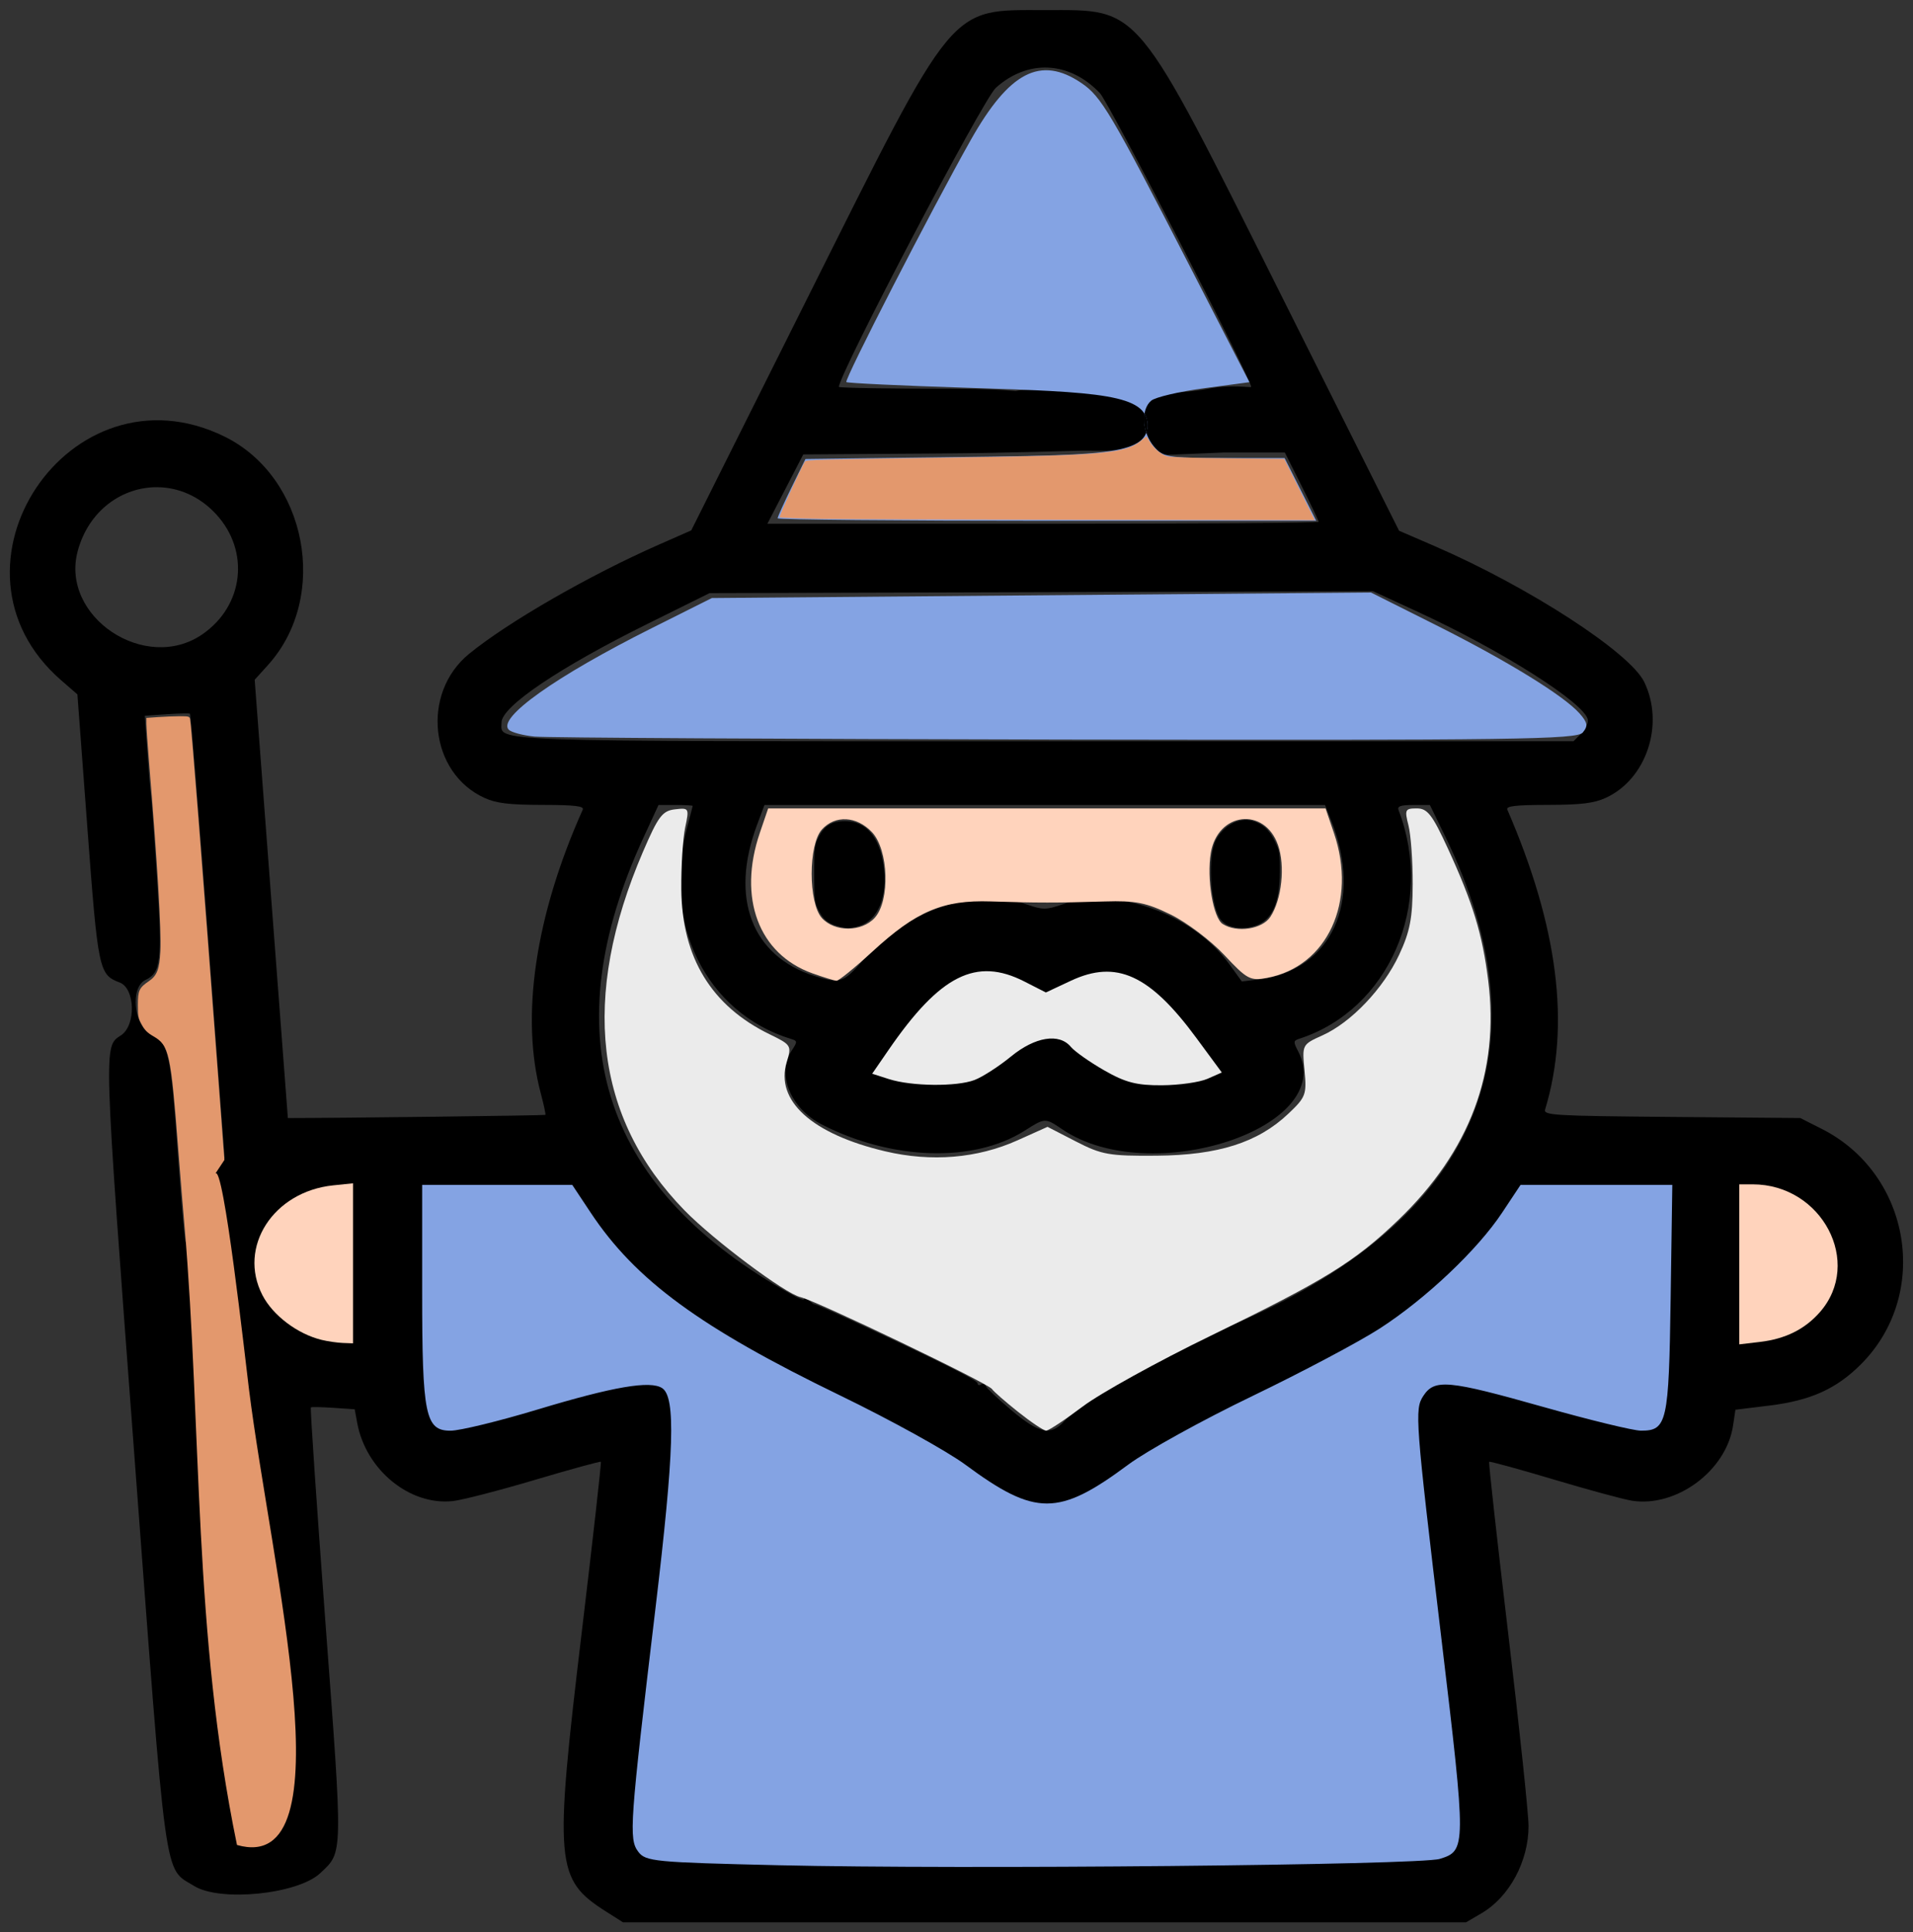 <?xml version="1.0" encoding="UTF-8" standalone="no"?>
<!-- Created with Inkscape (http://www.inkscape.org/) -->

<svg
   width="180.049mm"
   height="181.812mm"
   viewBox="0 0 180.049 181.812"
   version="1.1"
   id="svg1"
   xml:space="preserve"
   xmlns="http://www.w3.org/2000/svg"
   xmlns:svg="http://www.w3.org/2000/svg"><rect x="0" y="0" width="180.049" height="181.812" fill="#333333" stroke="none"/><defs
     id="defs1" /><g
     id="layer1"
     transform="translate(-5.042,-32.431)"><path
       d="m 103.4,33.382 c -9.101,0 -8.359,-0.897 -22.266,26.901 l -11.031,22.05 -3.018,1.328 c -6.556,2.883 -14.263,7.316 -17.905,10.3 -4.521,3.703 -3.71,11.196 1.467,13.547 1.111,0.505 2.31,0.649 5.432,0.655 3.073,0.006 3.96,0.111 3.809,0.449 -4.472,9.989 -5.875,19.486 -3.945,26.706 0.283,1.058 0.475,1.963 0.427,2.011 -0.06,0.06 -19.445,0.299 -24.235,0.299 -0.003,0 -0.707,-9.279 -1.564,-20.62 l -1.559,-20.62 1.253,-1.386 c 5.82,-6.442 3.661,-17.709 -4.12,-21.508 -14.542,-7.098 -27.543,12.366 -15.333,22.956 l 1.515,1.314 0.936,12.523 c 1.006,13.46 1.087,13.848 3.042,14.586 1.466,0.554 1.553,4.035 0.123,4.971 -1.648,1.08 -1.667,0.481 1.245,39.326 3.099,41.337 2.764,38.919 5.637,40.706 2.447,1.522 9.76,0.782 11.87,-1.2 2.163,-2.032 2.15,-1.409 0.491,-23.598 -0.828,-11.073 -1.445,-20.176 -1.37,-20.228 0.075,-0.052 1.033,-0.033 2.13,0.042 l 1.995,0.136 0.239,1.292 c 0.821,4.427 4.955,7.795 9.014,7.342 0.881,-0.098 4.35,-0.994 7.708,-1.992 3.358,-0.997 6.152,-1.763 6.209,-1.701 0.057,0.062 -0.75,7.256 -1.795,15.987 -2.62,21.906 -2.498,23.296 2.307,26.345 l 1.568,0.995 h 39.676 39.676 l 1.467,-0.86 c 2.612,-1.531 4.418,-4.893 4.412,-8.213 -0.002,-1.122 -0.863,-9.261 -1.913,-18.088 -1.05,-8.827 -1.858,-16.101 -1.794,-16.165 0.064,-0.064 2.79,0.682 6.059,1.658 3.268,0.976 6.584,1.876 7.368,1.999 4.199,0.66 8.891,-2.819 9.528,-7.067 l 0.223,-1.489 3.205,-0.394 c 3.875,-0.477 6.292,-1.567 8.605,-3.879 6.59,-6.59 4.715,-17.897 -3.672,-22.145 l -2.028,-1.027 -12.101,-0.105 c -11.199,-0.098 -12.087,-0.151 -11.919,-0.706 2.395,-7.908 1.227,-17.166 -3.557,-28.204 -0.146,-0.338 0.746,-0.443 3.815,-0.449 3.122,-0.006 4.321,-0.151 5.432,-0.655 3.843,-1.746 5.569,-6.92 3.638,-10.908 -1.344,-2.776 -10.864,-8.948 -19.713,-12.779 L 136.719,82.365 125.7,60.355 C 111.767,32.527 112.474,33.382 103.4,33.382 Z m 0.323,5.415 c 1.718,0.087 3.417,0.892 4.846,2.404 0.879,0.929 14.233,26.856 14.233,27.633 0,0.098 -1.875,-0.255 -4.073,0.178 -5.397,1.063 -15.771,-0.286 -18.084,0.212 -1.471,-0.124 -3.189,-0.212 -5.407,-0.212 -6.183,0 -11.241,-0.08 -11.241,-0.178 0,-1.193 13.57,-27.052 14.761,-28.128 1.509,-1.363 3.247,-1.996 4.965,-1.909 z m 8.735,35.818 1.806,0.64 5.915,-0.245 h 5.791 l 1.591,3.168 c 0.875,1.742 1.591,3.25 1.591,3.351 0,0.101 -11.674,0.183 -25.943,0.183 H 77.267 l 1.689,-3.263 1.69,-3.263 12.7,-0.084 c 6.985,-0.046 13.043,-0.274 13.488,-0.27 2.953,0.031 4.7,-0.033 5.625,-0.217 z m -92.619,3.656 c 1.962,0.013 3.957,0.821 5.542,2.54 3.194,3.465 2.615,8.592 -1.275,11.289 -5.368,3.721 -13.414,-1.637 -11.749,-7.823 1.035,-3.844 4.213,-6.028 7.482,-6.006 z m 114.429,9.784 4.233,1.95 c 7.879,3.63 15.683,8.577 15.982,10.131 0.062,0.32 -0.215,0.909 -0.615,1.309 l -0.728,0.727 h -49.663 c -53.699,0 -51.231,0.085 -51.231,-1.77 0,-1.493 5.437,-5.161 13.758,-9.282 l 5.821,-2.883 31.221,-0.091 z M 22.92,99.581 c 0.071,0.048 0.835,9.476 1.698,20.95 l 1.568,20.862 -1.223,1.822 c -0.673,1.002 -1.466,2.615 -1.763,3.585 -0.297,0.97 -0.595,2.082 -0.662,2.47 -0.067,0.388 -0.41,-3.343 -0.763,-8.29 -0.69,-9.689 -0.871,-10.483 -2.57,-11.289 -1.576,-0.747 -1.92,-4.363 -0.48,-5.052 1.469,-0.703 1.592,-1.762 1.097,-9.485 -0.251,-3.923 -0.507,-7.457 -0.567,-7.852 -0.061,-0.395 -0.217,-2.25 -0.346,-4.123 l -0.236,-3.405 2.059,-0.14 c 1.132,-0.077 2.117,-0.1 2.188,-0.052 z m 44.099,8.59 h 1.61 c 0.886,0 1.608,0.04 1.606,0.088 -0.002,0.049 -0.239,0.961 -0.525,2.028 -2.406,8.965 1.77,17.445 9.802,19.903 0.592,0.181 0.595,0.246 0.044,1.087 -1.445,2.205 -0.122,5.441 2.847,6.963 6.569,3.368 14.297,3.605 19.057,0.587 1.955,-1.24 1.943,-1.239 3.565,-0.138 8.303,5.635 25.927,-0.191 22.199,-7.338 -0.465,-0.891 -0.456,-1.005 0.09,-1.181 8.451,-2.729 12.764,-12.637 9.362,-21.505 -0.145,-0.377 0.18,-0.494 1.378,-0.494 h 1.568 l 1.42,2.91 c 9.827,20.145 3.093,35.978 -19.472,45.785 -8.091,3.517 -14.226,7.001 -16.378,9.304 -1.284,1.374 -2.339,1.148 -4.966,-1.063 -1.261,-1.062 -2.346,-2.084 -2.411,-2.272 -0.065,-0.187 -0.264,-0.251 -0.441,-0.141 -0.177,0.11 -0.322,0.061 -0.322,-0.109 0,-0.289 -3.658,-2.115 -11.738,-5.86 -1.897,-0.879 -3.538,-1.596 -3.648,-1.593 -0.11,0.003 -0.435,-0.283 -0.723,-0.636 -0.288,-0.352 -0.423,-0.443 -0.3,-0.2 0.328,0.647 -0.034,0.549 -1.872,-0.508 -17.236,-9.909 -21.649,-24.191 -13.155,-42.576 z m 9.974,0 h 26.38 26.379 l 0.594,1.5 c 3.005,7.582 0.025,14.082 -6.837,14.913 l -1.587,0.192 -1.173,-1.62 c -3.457,-4.775 -10.678,-7.344 -15.776,-5.613 -1.478,0.502 -1.778,0.502 -3.25,0 -4.962,-1.691 -11.343,0.478 -15.469,5.258 -1.802,2.087 -2.177,2.207 -4.548,1.457 -5.907,-1.868 -7.99,-7.324 -5.42,-14.195 z"
       style="fill:#000000;fill-opacity:1;stroke:#131313;stroke-width:1.89;stroke-opacity:0;paint-order:fill markers stroke"
       id="path7127" /><path
       style="fill:#ebebeb;fill-opacity:1;stroke:#131313;stroke-width:3.509;stroke-opacity:0;paint-order:fill markers stroke"
       d="m 334.751,505.517 -5.954,-1.913 5.849,-8.501 c 18.247,-26.521 31.08,-32.977 48.196,-24.245 l 7.639,3.897 8.88,-4.159 c 16.154,-7.566 27.986,-2.181 44.537,20.269 l 9.069,12.302 -5.071,2.237 c -2.789,1.23 -10.084,2.267 -16.211,2.303 -8.97,0.053 -12.967,-0.981 -20.515,-5.311 -5.156,-2.957 -10.48,-6.709 -11.832,-8.338 -4.118,-4.962 -12.693,-3.578 -21.245,3.43 -4.289,3.515 -10.124,7.275 -12.966,8.355 -6.36,2.418 -22.366,2.246 -30.375,-0.327 z"
       id="path7119"
       transform="scale(0.265)" /><path
       style="fill:#ebebeb;fill-opacity:1;stroke:#131313;stroke-width:3.509;stroke-opacity:0;paint-order:fill markers stroke"
       d="m 380.645,623.69 c -4.584,-3.644 -8.762,-7.298 -9.284,-8.121 -1.294,-2.04 -62.659,-31.479 -68.05,-32.646 -5.347,-1.158 -30.902,-20.275 -41.165,-30.796 -32.028,-32.832 -36.983,-75.634 -14.743,-127.359 5.396,-12.55 6.878,-14.515 11.338,-15.035 5.029,-0.586 5.101,-0.458 3.629,6.498 -0.826,3.903 -1.439,13.781 -1.362,21.95 0.228,24.201 10.718,41.394 31.38,51.432 7.665,3.724 7.845,4.014 6.069,9.8 -4.213,13.728 8.89,25.615 35.001,31.751 16.377,3.848 32.672,2.494 46.916,-3.898 l 10.697,-4.8 10.095,5.198 c 9.165,4.719 11.806,5.184 28.662,5.045 21.832,-0.18 35.89,-4.64 46.671,-14.809 6.316,-5.957 6.668,-6.891 5.842,-15.49 -0.877,-9.128 -0.861,-9.16 6.376,-12.423 10.195,-4.597 21.618,-16.594 27.23,-28.597 3.861,-8.257 4.783,-13.055 4.817,-25.066 0.023,-8.169 -0.651,-17.569 -1.498,-20.888 -1.422,-5.571 -1.195,-6.034 2.956,-6.034 3.802,0 5.518,2.223 11.11,14.389 8.795,19.135 12.182,30.211 14.231,46.544 4.095,32.634 -6.437,60.744 -31.931,85.225 -15.487,14.871 -26.17,21.46 -66.608,41.083 -18.728,9.088 -39.179,20.39 -45.447,25.115 -6.267,4.725 -12.116,8.583 -12.997,8.573 -0.881,-0.01 -5.353,-2.999 -9.937,-6.643 z"
       id="path7120"
       transform="scale(0.265)" /><path
       style="fill:#84a3e3;fill-opacity:1;stroke:#131313;stroke-width:3.509;stroke-opacity:0;paint-order:fill markers stroke"
       d="m 208.879,383.902 c -4.085,-0.407 -8.201,-1.5 -9.147,-2.429 -4.234,-4.157 16.633,-18.975 50.845,-36.104 l 21.274,-10.652 117.05,-0.982 117.05,-0.982 23.209,11.633 c 25.139,12.601 45.289,24.996 50.851,31.281 2.874,3.247 3.084,4.469 1.165,6.781 -2.067,2.491 -23.497,2.783 -183.606,2.508 -99.696,-0.172 -184.608,-0.645 -188.692,-1.052 z"
       id="path7121"
       transform="scale(0.265)" /><path
       style="fill:#84a3e3;fill-opacity:1;stroke:#131313;stroke-width:3.509;stroke-opacity:0;paint-order:fill markers stroke"
       d="m 295.216,306.397 c 0,-0.488 2.224,-5.423 4.943,-10.966 l 4.943,-10.078 49.546,-0.639 c 54.579,-0.704 71.93,-0.447 71.93,-11.381 0,-10.989 -17.359,-11.779 -63.902,-13.262 -23.306,-0.742 -42.681,-1.656 -43.056,-2.031 -0.816,-0.816 30.38,-61.497 44.203,-85.982 13.679,-24.23 24.783,-29.962 39.21,-20.24 7.15,4.819 10.445,10.387 38.972,65.866 l 20.772,40.397 -16.073,2.145 c -8.84,1.18 -17.298,3.162 -18.796,4.405 -3.749,3.112 -3.309,11.167 0.885,16.195 3.246,3.891 4.96,4.178 24.977,4.178 h 21.492 l 5.624,11.14 5.624,11.14 h -95.647 c -52.606,0 -95.647,-0.399 -95.647,-0.887 z"
       id="path7122"
       transform="scale(0.265)" /><path
       style="fill:#84a3e3;fill-opacity:1;stroke:#131313;stroke-width:3.509;stroke-opacity:0;paint-order:fill markers stroke"
       d="m 295.528,784.628 c -44.174,-1.032 -47.204,-1.324 -49.828,-4.812 -3.389,-4.505 -3.012,-9.826 6.117,-86.337 6.657,-55.796 7.25,-74.95 2.423,-78.218 -4.168,-2.822 -17.305,-0.577 -44.282,7.568 -13.704,4.137 -27.617,7.522 -30.918,7.522 -8.968,0 -10.079,-5.453 -10.079,-49.48 v -37.785 h 26.659 26.659 l 6.5,9.79 c 15.989,24.081 38.895,40.863 88.741,65.017 17.858,8.653 37.83,19.692 44.383,24.532 24.881,18.374 33.071,18.367 57.867,-0.051 6.553,-4.867 26.339,-15.797 43.969,-24.289 17.63,-8.491 38.06,-19.323 45.398,-24.07 16.364,-10.586 34.621,-27.866 43.373,-41.05 l 6.557,-9.878 h 26.953 26.953 l -0.594,40.567 c -0.642,43.875 -1.285,46.713 -10.569,46.682 -2.683,-0.009 -18.163,-3.769 -34.4,-8.355 -34.195,-9.659 -38.872,-10.09 -42.89,-3.958 -3.106,4.74 -2.84,8.287 6.497,86.598 8.805,73.849 8.797,74.853 -0.643,77.757 -7.178,2.209 -169.886,3.768 -234.846,2.251 z"
       id="path7123"
       transform="scale(0.265)" /><path
       style="fill:#ffd3bc;fill-opacity:1;stroke:#131313;stroke-width:3.509;stroke-opacity:0;paint-order:fill markers stroke"
       d="m 307.573,467.966 c -19.094,-6.808 -26.562,-26.747 -18.681,-49.877 l 2.96,-8.686 h 98.985 98.985 l 2.96,8.686 c 8.337,24.468 -2.287,47.468 -23.788,51.502 -5.924,1.111 -7.077,0.492 -15.131,-8.118 -4.795,-5.126 -13.369,-11.596 -19.053,-14.377 -8.677,-4.245 -12.436,-4.991 -23.44,-4.653 -16.91,0.52 -24.047,0.518 -40.492,-0.013 -16.976,-0.548 -26.365,3.438 -42.036,17.845 -6.222,5.72 -11.946,10.363 -12.721,10.318 -0.775,-0.045 -4.621,-1.227 -8.547,-2.627 z m 22.138,-19.733 c 5.498,-6.075 4.926,-24.088 -0.964,-30.358 -5.428,-5.778 -13.085,-6.198 -17.809,-0.978 -4.853,5.363 -4.853,26.068 0,31.431 4.556,5.034 14.176,4.986 18.773,-0.094 z m 140.516,-0.344 c 4.038,-6.162 5.3,-18.032 2.707,-25.449 -4.786,-13.687 -21.438,-11.731 -23.873,2.804 -1.517,9.052 0.841,23.055 4.244,25.212 5.044,3.196 14.041,1.831 16.922,-2.566 z"
       id="path7124"
       transform="scale(0.265)" /><path
       style="fill:#ffd3bc;fill-opacity:1;stroke:#131313;stroke-width:2.481;stroke-opacity:0;paint-order:fill markers stroke"
       d="M 636.751,571.287 V 542.879 h 4.771 c 24.628,0 39.26,27.842 23.853,45.389 -5.33,6.071 -12.248,9.502 -21.306,10.566 l -7.318,0.86 z"
       id="path7125"
       transform="scale(0.265)" /><path
       style="fill:#ffd3bc;fill-opacity:1;stroke:#131313;stroke-width:2.481;stroke-opacity:0;paint-order:fill markers stroke"
       d="m 133.258,598.106 c -8.579,-2.089 -17.297,-8.667 -21.016,-15.858 -8.848,-17.109 3.841,-36.812 25.122,-39.008 l 7.053,-0.728 v 28.411 28.411 l -3.61,-0.134 c -1.986,-0.074 -5.383,-0.566 -7.549,-1.093 z"
       id="path7126"
       transform="scale(0.265)" /><path
       style="fill:#000000;fill-opacity:1;stroke:#131313;stroke-width:0.055;stroke-opacity:0;paint-order:fill markers stroke"
       d="m 426.12,275.878 c -0.061,-0.15 -0.297,-1.009 -0.385,-1.404 -0.131,-0.587 -0.249,-1.32 -0.307,-1.901 -0.092,-0.926 -0.058,-2.412 0.072,-3.148 l 0.021,-0.116 0.107,0.19 c 0.628,1.116 0.924,2.341 0.924,3.828 0,0.916 -0.105,1.694 -0.318,2.364 -0.077,0.241 -0.086,0.255 -0.114,0.186 z"
       id="path7128"
       transform="scale(0.265)" /><path
       style="fill:#000000;fill-opacity:1;stroke:#131313;stroke-width:0.055;stroke-opacity:0;paint-order:fill markers stroke"
       d="m 425.972,275.319 c -0.249,-0.889 -0.403,-1.674 -0.516,-2.623 -0.071,-0.597 -0.07,-2.181 6.6e-4,-2.819 0.027,-0.246 0.058,-0.459 0.067,-0.475 0.051,-0.083 0.51,0.932 0.69,1.526 0.375,1.238 0.429,3.018 0.13,4.283 -0.086,0.365 -0.171,0.638 -0.199,0.638 -0.013,0 -0.091,-0.239 -0.173,-0.532 z"
       id="path7129"
       transform="scale(0.265)" /><path
       style="fill:#000000;fill-opacity:1;stroke:#131313;stroke-width:0.055;stroke-opacity:0;paint-order:fill markers stroke"
       d="m 426.114,275.839 c 0,-0.006 -0.072,-0.271 -0.161,-0.587 -0.37,-1.326 -0.566,-2.689 -0.564,-3.936 10e-4,-0.749 0.085,-1.883 0.142,-1.919 0.029,-0.018 0.298,0.504 0.447,0.869 0.515,1.261 0.69,2.912 0.468,4.401 -0.074,0.495 -0.251,1.183 -0.305,1.183 -0.015,0 -0.028,-0.005 -0.028,-0.012 z"
       id="path7130"
       transform="scale(0.265)" /><path
       style="fill:#e3986d;fill-opacity:1;stroke:#131313;stroke-width:0.877;stroke-opacity:0;paint-order:fill markers stroke"
       d="m 310.92,306.604 c -8.085,-0.136 -14.843,-0.392 -15.018,-0.567 -0.257,-0.257 7.624,-17.58 8.993,-19.767 0.412,-0.658 3.641,-0.743 58.088,-1.525 47.674,-0.685 56.157,-1.502 61.295,-5.9 1.034,-0.885 1.939,-1.533 2.01,-1.439 0.071,0.094 0.591,0.94 1.156,1.879 1.386,2.307 3.842,4.389 5.968,5.063 1.199,0.38 8.068,0.622 21.74,0.766 l 19.986,0.211 5.426,10.864 5.426,10.864 -80.185,-0.1 c -44.102,-0.055 -86.8,-0.212 -94.885,-0.348 z"
       id="path7131"
       transform="scale(0.265)" /><path
       style="fill:#e3986d;fill-opacity:1;stroke:#131313;stroke-width:0.877;stroke-opacity:0;paint-order:fill markers stroke"
       d="m 84.546,557.446 c -0.259,-3.051 -1.27,-14.902 -2.154,-26.344 -2.709,-35.057 -3.246,-37.51 -8.948,-40.825 -2.082,-1.211 -2.959,-2.093 -4.05,-4.076 -1.277,-2.32 -1.393,-2.903 -1.393,-7.021 0,-5.128 0.455,-6.108 3.928,-8.459 2.868,-1.942 3.752,-4.256 4.065,-10.649 0.367,-7.48 -1.021,-30.6 -4.045,-67.38 -0.504,-6.127 -0.919,-12.101 -0.923,-13.276 l -0.007,-2.135 4.249,-0.302 c 2.337,-0.166 5.779,-0.302 7.65,-0.302 3.151,0 3.418,0.077 3.625,1.044 0.429,1.998 4.068,48.4 10.182,129.833 l 2.002,26.669 -3.241,4.895 c 2.879,-4.347 10.673,66.195 11.99,76.678 7.964,63.355 35.425,173.007 -4.281,161.639 C 87.583,701.821 90.763,630.776 84.546,557.446 Z"
       id="path7132"
       transform="scale(0.265)" /><path
       style="fill:#000000;fill-opacity:1;stroke:#131313;stroke-width:1.241;stroke-opacity:0;paint-order:fill markers stroke"
       d="m 316.485,451.205 c -3.492,-1.004 -5.149,-2.398 -6.775,-5.698 -1.371,-2.784 -1.509,-3.963 -1.509,-12.91 0,-8.974 0.135,-10.121 1.524,-12.94 2.006,-4.073 4.78,-5.769 9.437,-5.769 7.32,0 12.243,5.615 13.636,15.554 1.599,11.408 -1.877,19.849 -8.988,21.824 -2.925,0.812 -4.33,0.801 -7.324,-0.061 z"
       id="path7133"
       transform="scale(0.265)" /><path
       style="fill:#000000;fill-opacity:1;stroke:#131313;stroke-width:1.241;stroke-opacity:0;paint-order:fill markers stroke"
       d="m 455.605,451.104 c -1.345,-0.465 -2.754,-1.623 -3.468,-2.85 -3.379,-5.806 -4.141,-22.018 -1.296,-27.555 2.688,-5.231 8.238,-8.192 12.928,-6.897 3.65,1.008 6.037,3.141 8.01,7.159 1.691,3.444 1.843,4.363 1.818,10.98 -0.043,11.429 -2.999,17.573 -9.292,19.321 -3.175,0.882 -5.836,0.834 -8.7,-0.157 z"
       id="path7134"
       transform="scale(0.265)" /></g></svg>
